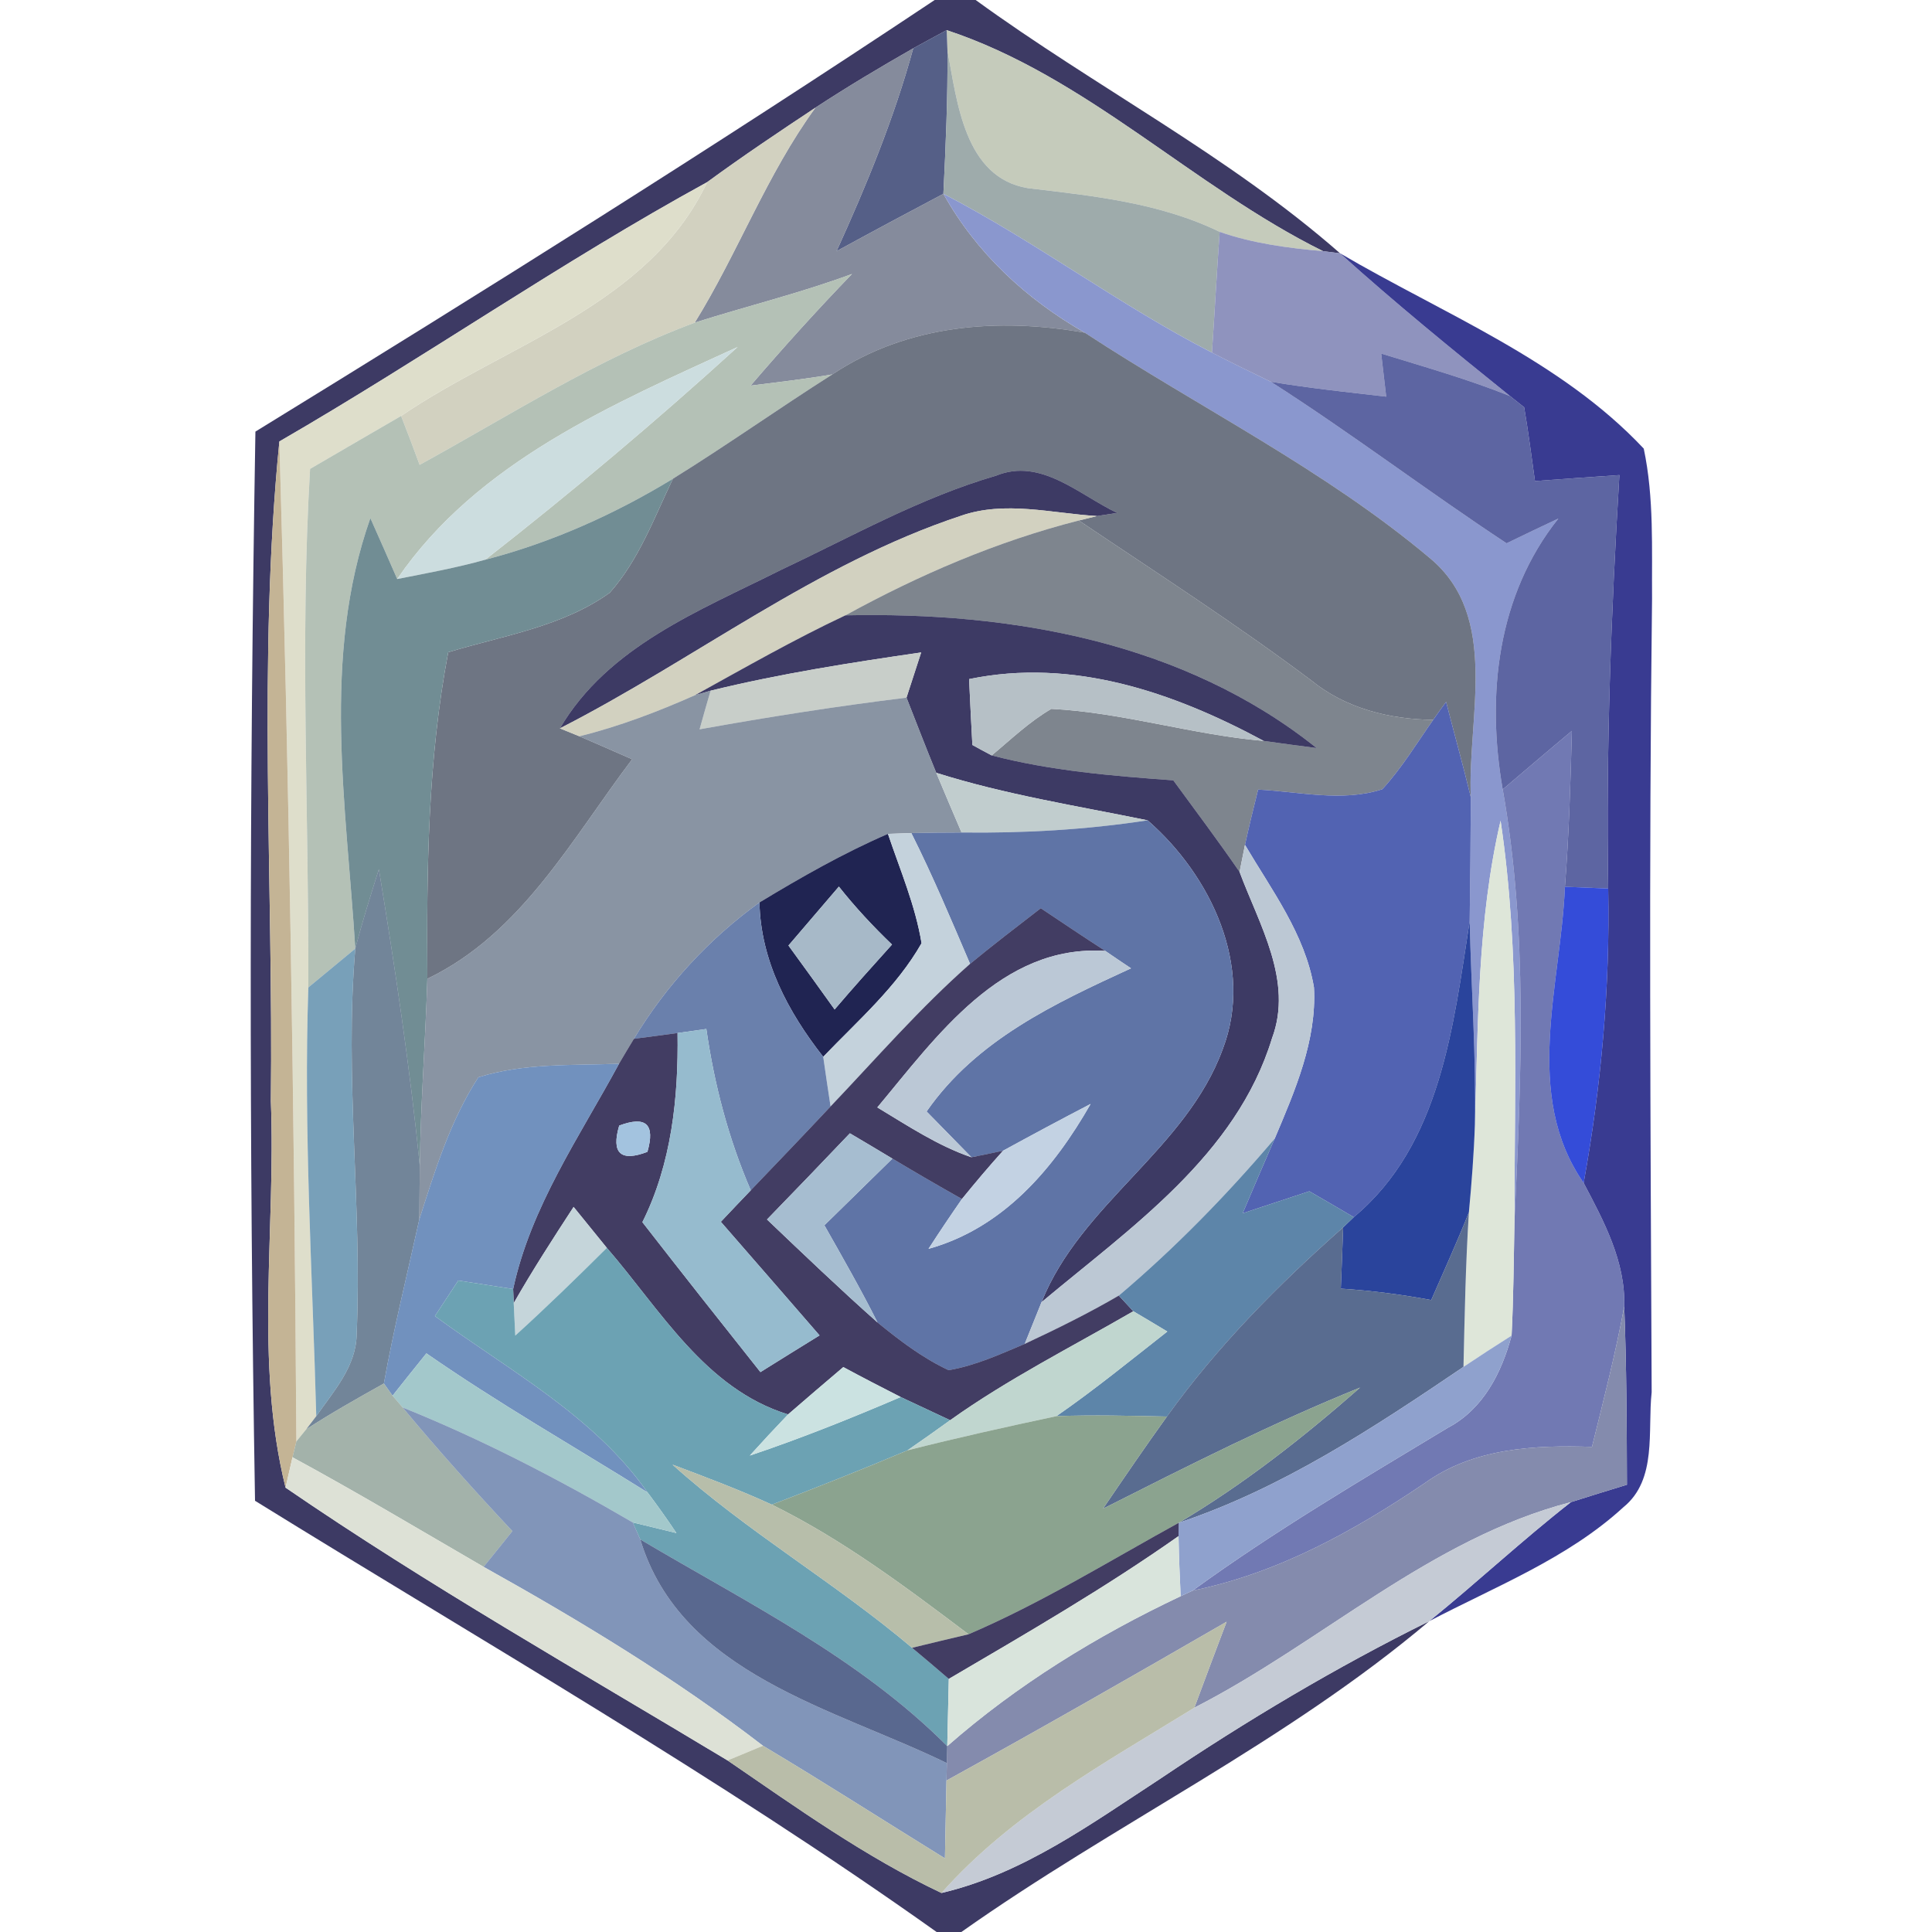 <?xml version="1.0" encoding="UTF-8" ?>
<!DOCTYPE svg PUBLIC "-//W3C//DTD SVG 1.1//EN" "http://www.w3.org/Graphics/SVG/1.1/DTD/svg11.dtd">
<svg width="100pt" height="100pt" viewBox="0 0 100 100" version="1.1" xmlns="http://www.w3.org/2000/svg">
<path fill="#050037" opacity="0.77" d=" M 48.38 0.00 L 50.50 0.00 C 56.70 4.51 63.58 8.04 69.36 13.11 L 68.48 13.00 C 61.72 9.65 56.23 3.95 49.00 1.56 C 48.56 1.79 47.70 2.27 47.27 2.50 C 45.55 3.48 43.86 4.49 42.21 5.57 C 40.31 6.83 38.43 8.09 36.60 9.43 C 29.02 13.58 21.93 18.53 14.46 22.85 C 13.33 34.20 14.15 45.62 14.02 57.00 C 14.28 63.66 13.16 70.45 14.78 77.00 C 22.16 82.06 29.99 86.50 37.66 91.12 C 41.24 93.57 44.79 96.12 48.73 97.98 C 52.95 96.99 56.49 94.39 60.05 92.07 C 64.52 89.06 69.15 86.30 73.98 83.91 C 66.54 90.20 57.68 94.40 49.76 100.00 L 48.48 100.00 C 37.13 91.93 25.03 85.00 13.20 77.68 C 12.89 59.24 12.91 40.78 13.22 22.34 C 25.05 15.07 36.82 7.70 48.38 0.00 Z" />
<path fill="#bec4b3" opacity="0.89" d=" M 49.00 1.56 C 56.23 3.95 61.72 9.65 68.48 13.00 C 66.67 12.84 64.85 12.60 63.13 12.00 C 60.01 10.49 56.59 10.14 53.21 9.74 C 49.92 9.20 49.54 5.27 49.04 2.62 L 49.00 1.56 Z" />
<path fill="#3c4875" opacity="0.87" d=" M 47.27 2.50 C 47.70 2.27 48.56 1.79 49.00 1.56 L 49.04 2.62 C 49.06 5.09 48.95 7.56 48.83 10.03 C 46.98 11.01 45.13 12.00 43.30 13.00 C 44.85 9.59 46.28 6.12 47.27 2.50 Z" />
<path fill="#737a8d" opacity="0.87" d=" M 42.21 5.57 C 43.86 4.49 45.55 3.48 47.27 2.50 C 46.28 6.12 44.85 9.59 43.30 13.00 C 45.13 12.00 46.98 11.01 48.83 10.03 C 50.53 13.09 53.12 15.49 56.15 17.22 C 51.66 16.43 46.97 16.79 43.08 19.38 C 41.68 19.62 40.27 19.78 38.85 19.96 C 40.55 17.98 42.29 16.05 44.10 14.18 C 41.43 15.17 38.67 15.84 35.96 16.70 C 38.20 13.08 39.69 9.02 42.21 5.57 Z" />
<path fill="#92a0a0" opacity="0.88" d=" M 49.04 2.62 C 49.54 5.27 49.92 9.20 53.21 9.74 C 56.59 10.14 60.01 10.49 63.13 12.00 C 62.98 14.08 62.87 16.17 62.73 18.25 C 57.93 15.79 53.62 12.51 48.83 10.03 C 48.95 7.56 49.06 5.09 49.04 2.62 Z" />
<path fill="#cdccb9" opacity="0.91" d=" M 36.60 9.43 C 38.43 8.09 40.31 6.83 42.21 5.57 C 39.69 9.02 38.20 13.08 35.96 16.70 C 30.93 18.57 26.40 21.49 21.72 24.06 C 21.41 23.21 21.09 22.37 20.76 21.53 C 26.21 17.81 33.58 15.82 36.60 9.43 Z" />
<path fill="#dcdcc8" opacity="0.94" d=" M 14.46 22.85 C 21.93 18.53 29.02 13.58 36.60 9.43 C 33.58 15.82 26.21 17.81 20.76 21.53 C 19.18 22.44 17.62 23.36 16.05 24.27 C 15.52 33.21 15.99 42.16 15.96 51.11 C 15.71 58.51 16.17 65.90 16.37 73.30 L 15.85 73.98 L 15.34 74.61 C 15.23 57.36 14.96 40.10 14.46 22.85 Z" />
<path fill="#8a97ce" opacity="1.00" d=" M 48.83 10.03 C 53.62 12.51 57.93 15.79 62.73 18.25 C 63.74 18.77 64.76 19.27 65.78 19.76 C 69.94 22.42 73.87 25.41 77.98 28.12 C 78.87 27.69 79.76 27.26 80.66 26.84 C 77.49 30.82 76.93 35.98 77.78 40.86 C 79.09 48.24 78.74 55.74 78.39 63.18 C 78.38 56.27 78.69 49.33 77.67 42.48 C 76.47 47.64 76.51 52.95 76.34 58.21 C 76.41 54.70 76.15 51.19 76.07 47.69 C 76.10 45.55 76.12 43.41 76.13 41.27 C 75.94 37.17 77.67 31.91 74.00 28.88 C 68.54 24.29 62.09 21.11 56.15 17.22 C 53.12 15.49 50.53 13.09 48.83 10.03 Z" />
<path fill="#767bb0" opacity="0.82" d=" M 63.13 12.00 C 64.85 12.60 66.67 12.84 68.48 13.00 L 69.36 13.11 C 72.21 15.68 75.18 18.10 78.16 20.50 C 75.99 19.63 73.73 18.99 71.49 18.30 C 71.58 19.04 71.66 19.79 71.75 20.53 C 69.75 20.30 67.76 20.09 65.78 19.76 C 64.76 19.27 63.74 18.77 62.73 18.25 C 62.87 16.17 62.98 14.08 63.13 12.00 Z" />
<path fill="#393b91" opacity="1.00" d=" M 69.36 13.11 C 74.71 16.25 80.77 18.63 85.08 23.22 C 85.62 25.77 85.49 28.40 85.51 30.99 C 85.34 44.68 85.43 58.37 85.49 72.06 C 85.27 74.05 85.79 76.58 84.03 78.01 C 81.13 80.67 77.41 82.11 73.98 83.91 C 76.46 81.90 78.79 79.72 81.31 77.75 C 82.27 77.45 83.24 77.14 84.21 76.85 C 84.20 73.77 84.19 70.69 84.07 67.62 C 84.14 65.30 83.02 63.22 81.97 61.23 C 82.88 56.20 83.34 51.10 83.24 45.99 C 83.12 38.85 83.39 31.71 83.82 24.59 C 82.36 24.69 80.91 24.79 79.45 24.90 C 79.27 23.63 79.11 22.35 78.89 21.08 C 78.71 20.94 78.34 20.64 78.16 20.50 C 75.18 18.10 72.21 15.68 69.36 13.11 Z" />
<path fill="#acbaae" opacity="0.90" d=" M 35.96 16.70 C 38.67 15.84 41.43 15.17 44.10 14.18 C 42.29 16.05 40.55 17.98 38.85 19.96 C 40.27 19.78 41.68 19.62 43.08 19.38 C 40.31 21.14 37.63 23.04 34.83 24.78 C 31.81 26.62 28.55 28.08 25.12 28.97 C 29.61 25.46 33.97 21.79 38.18 17.96 C 31.73 20.92 24.71 23.90 20.56 29.97 C 20.10 28.92 19.64 27.87 19.17 26.82 C 16.63 34.01 17.93 41.69 18.39 49.10 C 17.58 49.77 16.77 50.44 15.96 51.11 C 15.99 42.16 15.52 33.21 16.05 24.27 C 17.62 23.36 19.18 22.44 20.76 21.53 C 21.09 22.37 21.41 23.21 21.72 24.06 C 26.40 21.49 30.93 18.57 35.96 16.70 Z" />
<path fill="#585f70" opacity="0.86" d=" M 43.08 19.38 C 46.97 16.79 51.66 16.43 56.15 17.22 C 62.09 21.11 68.54 24.29 74.00 28.88 C 77.67 31.91 75.94 37.17 76.13 41.27 C 75.73 39.61 75.27 37.97 74.85 36.33 C 74.68 36.56 74.34 37.02 74.18 37.26 C 71.91 37.23 69.65 36.67 67.86 35.21 C 63.97 32.29 59.88 29.66 55.84 26.94 L 56.78 26.71 L 57.83 26.55 C 55.87 25.63 53.88 23.67 51.56 24.62 C 47.64 25.76 44.07 27.78 40.40 29.51 C 36.21 31.61 31.48 33.45 28.98 37.70 L 29.99 38.11 C 30.90 38.50 31.81 38.90 32.72 39.30 C 29.60 43.42 26.98 48.33 22.12 50.66 C 22.08 45.01 22.14 39.33 23.20 33.76 C 26.03 32.90 29.11 32.44 31.56 30.68 C 33.07 28.98 33.86 26.80 34.83 24.78 C 37.63 23.04 40.31 21.14 43.08 19.38 Z" />
<path fill="#ccdddf" opacity="1.00" d=" M 20.56 29.97 C 24.71 23.90 31.73 20.92 38.18 17.96 C 33.97 21.79 29.61 25.46 25.12 28.97 C 23.62 29.39 22.09 29.67 20.56 29.97 Z" />
<path fill="#353f8b" opacity="0.80" d=" M 71.49 18.30 C 73.73 18.99 75.99 19.63 78.16 20.50 C 78.34 20.64 78.71 20.94 78.89 21.08 C 79.11 22.35 79.27 23.63 79.45 24.90 C 80.91 24.79 82.36 24.69 83.82 24.59 C 83.39 31.71 83.12 38.85 83.24 45.99 C 82.68 45.97 81.56 45.92 81.00 45.90 C 81.21 43.21 81.29 40.52 81.36 37.83 C 80.16 38.83 78.97 39.85 77.78 40.86 C 76.93 35.98 77.49 30.82 80.66 26.84 C 79.76 27.26 78.87 27.69 77.98 28.12 C 73.87 25.41 69.94 22.42 65.78 19.76 C 67.76 20.09 69.75 20.30 71.75 20.53 C 71.66 19.79 71.58 19.04 71.49 18.30 Z" />
<path fill="#c4b495" opacity="1.00" d=" M 14.02 57.00 C 14.15 45.62 13.33 34.20 14.46 22.85 C 14.96 40.10 15.23 57.36 15.34 74.61 L 15.14 75.43 C 15.05 75.82 14.87 76.61 14.78 77.00 C 13.16 70.45 14.28 63.66 14.02 57.00 Z" />
<path fill="#050037" opacity="0.77" d=" M 51.56 24.62 C 53.88 23.67 55.87 25.63 57.83 26.55 L 56.78 26.71 C 54.44 26.57 52.02 25.90 49.73 26.70 C 42.24 29.18 35.95 34.14 28.98 37.70 C 31.48 33.45 36.21 31.61 40.40 29.51 C 44.07 27.78 47.64 25.76 51.56 24.62 Z" />
<path fill="#67858d" opacity="0.93" d=" M 25.12 28.97 C 28.55 28.08 31.81 26.62 34.83 24.78 C 33.86 26.80 33.07 28.98 31.56 30.68 C 29.11 32.44 26.03 32.90 23.20 33.76 C 22.14 39.33 22.08 45.01 22.12 50.66 C 22.02 53.89 21.77 57.11 21.73 60.35 C 21.21 55.20 20.45 50.09 19.61 44.99 C 19.18 46.35 18.75 47.72 18.39 49.10 C 17.93 41.69 16.63 34.01 19.17 26.82 C 19.64 27.87 20.10 28.92 20.56 29.97 C 22.09 29.67 23.62 29.39 25.12 28.97 Z" />
<path fill="#cdccb9" opacity="0.91" d=" M 49.73 26.70 C 52.02 25.90 54.44 26.57 56.78 26.71 L 55.84 26.94 C 51.61 28.02 47.58 29.75 43.76 31.85 C 41.10 33.10 38.55 34.56 35.98 35.98 C 34.04 36.84 32.05 37.60 29.99 38.11 L 28.98 37.70 C 35.95 34.14 42.24 29.18 49.73 26.70 Z" />
<path fill="#6a727d" opacity="0.86" d=" M 43.76 31.85 C 47.58 29.75 51.61 28.02 55.84 26.94 C 59.88 29.66 63.97 32.29 67.86 35.21 C 69.65 36.67 71.91 37.23 74.18 37.26 C 73.33 38.47 72.56 39.75 71.55 40.85 C 69.47 41.53 67.24 40.97 65.12 40.87 C 64.88 41.82 64.65 42.77 64.44 43.73 C 64.37 44.08 64.23 44.78 64.16 45.13 C 63.05 43.52 61.88 41.96 60.73 40.39 C 57.57 40.16 54.40 39.90 51.33 39.10 C 52.33 38.27 53.28 37.35 54.42 36.69 C 58.12 36.88 61.71 38.03 65.41 38.35 C 66.32 38.48 67.23 38.60 68.15 38.72 C 61.27 33.22 52.35 31.66 43.76 31.85 Z" />
<path fill="#050037" opacity="0.77" d=" M 35.98 35.98 C 38.55 34.56 41.10 33.10 43.76 31.85 C 52.35 31.66 61.27 33.22 68.15 38.72 C 67.23 38.60 66.32 38.48 65.41 38.35 C 60.73 35.83 55.53 34.04 50.16 35.15 C 50.21 36.28 50.27 37.42 50.33 38.56 C 50.58 38.70 51.08 38.97 51.33 39.10 C 54.40 39.90 57.57 40.16 60.73 40.39 C 61.88 41.96 63.05 43.52 64.16 45.13 C 65.17 47.85 66.95 50.77 65.84 53.74 C 63.99 59.80 58.53 63.53 53.91 67.40 C 55.95 62.29 61.39 59.50 63.29 54.30 C 64.93 50.02 62.66 45.30 59.40 42.46 C 55.74 41.71 52.03 41.13 48.46 40.00 C 47.93 38.71 47.43 37.41 46.92 36.11 C 47.11 35.53 47.49 34.36 47.68 33.77 C 44.02 34.30 40.37 34.87 36.78 35.75 L 35.98 35.98 Z" />
<path fill="#c5cbc6" opacity="0.93" d=" M 36.78 35.75 C 40.37 34.87 44.02 34.30 47.68 33.77 C 47.49 34.36 47.11 35.53 46.92 36.11 C 43.33 36.55 39.76 37.11 36.21 37.75 C 36.35 37.25 36.63 36.25 36.78 35.75 Z" />
<path fill="#b3bdc4" opacity="0.95" d=" M 50.16 35.15 C 55.53 34.04 60.73 35.83 65.41 38.35 C 61.71 38.03 58.12 36.88 54.42 36.69 C 53.28 37.35 52.33 38.27 51.33 39.10 C 51.08 38.97 50.58 38.70 50.33 38.56 C 50.27 37.42 50.21 36.28 50.16 35.15 Z" />
<path fill="#6c7a8c" opacity="0.80" d=" M 29.99 38.11 C 32.05 37.60 34.04 36.84 35.98 35.98 L 36.78 35.75 C 36.63 36.25 36.35 37.25 36.21 37.75 C 39.76 37.11 43.33 36.55 46.92 36.11 C 47.43 37.41 47.93 38.71 48.46 40.00 C 48.89 41.03 49.33 42.06 49.77 43.09 C 48.90 43.09 48.03 43.10 47.17 43.12 C 46.87 43.13 46.26 43.15 45.96 43.16 C 43.65 44.16 41.46 45.41 39.31 46.71 C 36.69 48.60 34.48 51.01 32.81 53.77 C 32.61 54.09 32.23 54.74 32.04 55.06 C 29.60 55.15 27.10 55.02 24.76 55.76 C 23.30 58.01 22.51 60.60 21.70 63.13 C 21.71 62.43 21.72 61.04 21.73 60.35 C 21.77 57.11 22.02 53.89 22.12 50.66 C 26.98 48.33 29.60 43.42 32.72 39.30 C 31.81 38.90 30.90 38.50 29.99 38.11 Z" />
<path fill="#4456ac" opacity="0.92" d=" M 74.18 37.26 C 74.34 37.02 74.68 36.56 74.85 36.33 C 75.27 37.97 75.73 39.61 76.13 41.27 C 76.12 43.41 76.10 45.55 76.07 47.69 C 75.22 53.10 74.58 59.24 70.07 63.00 C 69.30 62.55 68.54 62.10 67.77 61.66 C 66.62 62.04 65.47 62.42 64.32 62.80 C 64.87 61.51 65.42 60.21 65.98 58.93 C 67.03 56.45 68.16 53.85 68.01 51.11 C 67.55 48.36 65.82 46.07 64.44 43.73 C 64.65 42.77 64.88 41.82 65.12 40.87 C 67.24 40.97 69.47 41.53 71.55 40.85 C 72.56 39.75 73.33 38.47 74.18 37.26 Z" />
<path fill="#4e58a0" opacity="0.80" d=" M 77.78 40.86 C 78.97 39.85 80.16 38.83 81.36 37.83 C 81.29 40.52 81.21 43.21 81.00 45.90 C 80.79 50.98 78.80 56.66 81.97 61.23 C 83.02 63.22 84.14 65.30 84.07 67.62 C 83.62 70.06 83.00 72.47 82.40 74.89 C 79.41 74.79 76.26 74.95 73.74 76.77 C 70.06 79.26 66.13 81.43 61.73 82.33 C 65.96 79.25 70.47 76.60 74.94 73.90 C 76.78 72.93 77.72 71.05 78.24 69.13 C 78.34 67.15 78.35 65.16 78.39 63.18 C 78.74 55.74 79.09 48.24 77.78 40.86 Z" />
<path fill="#c1cdce" opacity="1.00" d=" M 49.77 43.09 C 49.33 42.06 48.89 41.03 48.46 40.00 C 52.03 41.13 55.74 41.71 59.40 42.46 C 56.21 42.95 52.99 43.13 49.77 43.09 Z" />
<path fill="#596fa2" opacity="0.96" d=" M 49.77 43.09 C 52.99 43.13 56.21 42.95 59.40 42.46 C 62.66 45.30 64.93 50.02 63.29 54.30 C 61.39 59.50 55.95 62.29 53.91 67.40 C 53.69 67.94 53.26 69.02 53.04 69.56 C 51.76 70.10 50.47 70.69 49.10 70.92 C 47.75 70.29 46.56 69.38 45.42 68.45 C 44.56 66.74 43.61 65.08 42.67 63.42 C 43.85 62.27 45.01 61.12 46.19 59.97 C 47.38 60.68 48.58 61.38 49.79 62.06 C 49.20 62.91 48.62 63.77 48.06 64.64 C 51.93 63.56 54.53 60.50 56.45 57.14 C 54.93 57.93 53.42 58.74 51.92 59.56 C 51.51 59.65 50.69 59.82 50.28 59.90 C 49.70 59.31 48.54 58.12 47.96 57.53 C 50.53 53.83 54.58 51.94 58.54 50.12 C 58.21 49.90 57.54 49.45 57.21 49.22 C 56.09 48.50 54.98 47.75 53.87 47.01 C 52.64 47.96 51.41 48.90 50.21 49.89 C 49.24 47.62 48.28 45.33 47.17 43.12 C 48.03 43.10 48.90 43.09 49.77 43.09 Z" />
<path fill="#111546" opacity="0.93" d=" M 39.31 46.71 C 41.46 45.41 43.65 44.16 45.96 43.16 C 46.59 45.03 47.38 46.87 47.70 48.82 C 46.41 51.09 44.40 52.83 42.61 54.70 C 40.79 52.38 39.37 49.72 39.31 46.71 M 43.42 45.89 C 42.55 46.91 41.68 47.92 40.81 48.94 C 41.61 50.04 42.41 51.14 43.20 52.25 C 44.17 51.11 45.17 50.00 46.17 48.89 C 45.19 47.95 44.26 46.95 43.42 45.89 Z" />
<path fill="#c4d2dc" opacity="1.00" d=" M 45.96 43.16 C 46.26 43.15 46.87 43.13 47.17 43.12 C 48.28 45.33 49.24 47.62 50.21 49.89 C 47.62 52.17 45.36 54.78 42.99 57.27 C 42.86 56.41 42.73 55.56 42.61 54.70 C 44.40 52.83 46.41 51.09 47.70 48.82 C 47.38 46.87 46.59 45.03 45.96 43.16 Z" />
<path fill="#dde5d7" opacity="0.95" d=" M 76.34 58.21 C 76.51 52.95 76.47 47.64 77.67 42.48 C 78.69 49.33 78.38 56.27 78.39 63.18 C 78.35 65.16 78.34 67.15 78.24 69.13 C 77.40 69.66 76.57 70.20 75.75 70.75 C 75.81 68.08 75.86 65.41 76.03 62.75 C 76.17 61.24 76.29 59.72 76.34 58.21 Z" />
<path fill="#bcc8d4" opacity="1.00" d=" M 64.16 45.13 C 64.23 44.78 64.37 44.08 64.44 43.73 C 65.82 46.07 67.55 48.36 68.01 51.11 C 68.16 53.85 67.03 56.45 65.98 58.93 C 63.51 61.84 60.83 64.59 57.91 67.06 C 56.33 67.98 54.69 68.79 53.04 69.56 C 53.26 69.02 53.69 67.94 53.91 67.40 C 58.53 63.53 63.99 59.80 65.84 53.74 C 66.95 50.77 65.17 47.85 64.16 45.13 Z" />
<path fill="#294665" opacity="0.66" d=" M 19.61 44.99 C 20.45 50.09 21.21 55.20 21.73 60.35 C 21.72 61.04 21.71 62.43 21.70 63.13 C 21.08 65.95 20.38 68.76 19.87 71.61 C 18.51 72.37 17.16 73.13 15.85 73.98 L 16.37 73.30 C 17.27 72.01 18.44 70.72 18.46 69.06 C 18.75 62.41 17.82 55.75 18.39 49.10 C 18.75 47.72 19.18 46.35 19.61 44.99 Z" />
<path fill="#a5b7c7" opacity="0.98" d=" M 43.42 45.89 C 44.26 46.95 45.19 47.95 46.17 48.89 C 45.17 50.00 44.17 51.11 43.20 52.25 C 42.41 51.14 41.61 50.04 40.81 48.94 C 41.68 47.92 42.55 46.91 43.42 45.89 Z" />
<path fill="#0825d0" opacity="0.82" d=" M 81.00 45.90 C 81.56 45.92 82.68 45.97 83.24 45.99 C 83.34 51.10 82.88 56.20 81.97 61.23 C 78.80 56.66 80.79 50.98 81.00 45.90 Z" />
<path fill="#637aa8" opacity="0.95" d=" M 32.81 53.77 C 34.48 51.01 36.69 48.60 39.31 46.71 C 39.37 49.72 40.79 52.38 42.61 54.70 C 42.73 55.56 42.86 56.41 42.99 57.27 C 41.62 58.73 40.24 60.17 38.86 61.61 C 37.71 58.95 36.97 56.13 36.56 53.26 C 36.19 53.31 35.44 53.42 35.07 53.47 C 34.31 53.57 33.56 53.67 32.81 53.77 Z" />
<path fill="#070032" opacity="0.76" d=" M 50.21 49.89 C 51.41 48.90 52.64 47.96 53.87 47.01 C 54.98 47.75 56.09 48.50 57.21 49.22 C 51.82 48.87 48.47 53.66 45.41 57.32 C 46.99 58.27 48.53 59.30 50.28 59.90 C 50.69 59.82 51.51 59.65 51.92 59.56 C 51.19 60.37 50.48 61.21 49.79 62.06 C 48.58 61.38 47.38 60.68 46.19 59.97 C 45.64 59.64 44.54 58.98 43.99 58.66 C 42.57 60.15 41.14 61.64 39.70 63.12 C 41.59 64.92 43.47 66.72 45.42 68.45 C 46.56 69.38 47.75 70.29 49.10 70.92 C 50.47 70.69 51.76 70.10 53.04 69.56 C 54.69 68.79 56.33 67.98 57.91 67.06 L 58.66 67.87 C 55.48 69.71 52.18 71.37 49.18 73.51 C 48.54 73.21 47.26 72.61 46.62 72.31 C 45.62 71.80 44.63 71.29 43.65 70.76 C 42.69 71.57 41.74 72.39 40.79 73.21 C 36.50 71.89 34.18 67.79 31.41 64.59 C 30.98 64.06 30.12 63.00 29.69 62.47 C 28.62 64.11 27.56 65.75 26.59 67.45 L 26.56 66.72 C 27.47 62.47 30.00 58.83 32.04 55.06 C 32.23 54.74 32.61 54.09 32.81 53.77 C 33.56 53.67 34.31 53.57 35.07 53.47 C 35.12 56.81 34.76 60.23 33.25 63.26 C 35.27 65.86 37.31 68.44 39.36 71.02 C 40.38 70.38 41.40 69.75 42.42 69.12 C 40.72 67.16 39.02 65.20 37.31 63.24 C 37.82 62.70 38.34 62.15 38.86 61.61 C 40.24 60.17 41.62 58.73 42.99 57.27 C 45.36 54.78 47.62 52.17 50.21 49.89 M 32.05 58.26 C 31.63 59.69 32.12 60.15 33.51 59.62 C 33.92 58.19 33.44 57.74 32.05 58.26 Z" />
<path fill="#0b298d" opacity="0.87" d=" M 70.07 63.00 C 74.58 59.24 75.22 53.10 76.07 47.69 C 76.15 51.19 76.41 54.70 76.34 58.21 C 76.29 59.72 76.17 61.24 76.03 62.75 C 75.42 64.28 74.74 65.78 74.08 67.29 C 72.53 67.00 70.97 66.80 69.40 66.70 C 69.45 65.64 69.48 64.58 69.52 63.53 L 70.07 63.00 Z" />
<path fill="#5788a7" opacity="0.80" d=" M 15.96 51.11 C 16.77 50.44 17.58 49.77 18.39 49.10 C 17.82 55.75 18.75 62.41 18.46 69.06 C 18.44 70.72 17.27 72.01 16.37 73.30 C 16.17 65.90 15.71 58.51 15.96 51.11 Z" />
<path fill="#bbc8d6" opacity="1.00" d=" M 45.41 57.32 C 48.47 53.66 51.82 48.87 57.21 49.22 C 57.54 49.45 58.21 49.90 58.54 50.12 C 54.58 51.94 50.53 53.83 47.96 57.53 C 48.54 58.12 49.70 59.31 50.28 59.90 C 48.53 59.30 46.99 58.27 45.41 57.32 Z" />
<path fill="#92b8cc" opacity="0.96" d=" M 35.07 53.47 C 35.44 53.42 36.19 53.31 36.56 53.26 C 36.97 56.13 37.71 58.95 38.86 61.61 C 38.34 62.15 37.82 62.70 37.31 63.24 C 39.02 65.20 40.72 67.16 42.42 69.12 C 41.40 69.75 40.38 70.38 39.36 71.02 C 37.31 68.44 35.27 65.86 33.25 63.26 C 34.76 60.23 35.12 56.81 35.07 53.47 Z" />
<path fill="#557bb1" opacity="0.83" d=" M 24.76 55.76 C 27.10 55.02 29.60 55.15 32.04 55.06 C 30.00 58.83 27.47 62.47 26.56 66.72 C 25.62 66.57 24.67 66.43 23.72 66.28 C 23.42 66.74 22.81 67.66 22.51 68.12 C 26.34 70.93 30.73 73.27 33.52 77.25 C 29.69 74.86 25.77 72.62 22.07 70.05 C 21.63 70.60 20.75 71.69 20.32 72.24 L 19.87 71.61 C 20.38 68.76 21.08 65.95 21.70 63.13 C 22.51 60.60 23.30 58.01 24.76 55.76 Z" />
<path fill="#c3d2e3" opacity="1.00" d=" M 51.92 59.56 C 53.42 58.74 54.93 57.93 56.45 57.14 C 54.53 60.50 51.93 63.56 48.06 64.64 C 48.62 63.77 49.20 62.91 49.79 62.06 C 50.48 61.21 51.19 60.37 51.92 59.56 Z" />
<path fill="#a3c3df" opacity="1.00" d=" M 32.05 58.26 C 33.44 57.74 33.92 58.19 33.51 59.62 C 32.12 60.15 31.63 59.69 32.05 58.26 Z" />
<path fill="#a6bdd0" opacity="1.00" d=" M 39.70 63.12 C 41.14 61.64 42.57 60.15 43.99 58.66 C 44.54 58.98 45.64 59.64 46.19 59.97 C 45.01 61.12 43.85 62.27 42.67 63.42 C 43.61 65.08 44.56 66.74 45.42 68.45 C 43.47 66.72 41.59 64.92 39.70 63.12 Z" />
<path fill="#527da3" opacity="0.93" d=" M 57.91 67.06 C 60.83 64.59 63.51 61.84 65.98 58.93 C 65.42 60.21 64.87 61.51 64.32 62.80 C 65.47 62.42 66.62 62.04 67.77 61.66 C 68.54 62.10 69.30 62.55 70.07 63.00 L 69.52 63.53 C 66.17 66.49 63.01 69.68 60.40 73.32 C 58.50 73.28 56.59 73.23 54.68 73.30 C 56.66 71.93 58.53 70.40 60.42 68.92 C 59.98 68.65 59.10 68.13 58.66 67.87 L 57.91 67.06 Z" />
<path fill="#c2d3d8" opacity="0.95" d=" M 26.59 67.45 C 27.56 65.75 28.62 64.11 29.69 62.47 C 30.12 63.00 30.98 64.06 31.41 64.59 C 29.86 66.13 28.29 67.66 26.67 69.13 C 26.65 68.71 26.61 67.87 26.59 67.45 Z" />
<path fill="#415780" opacity="0.87" d=" M 74.08 67.29 C 74.74 65.78 75.42 64.28 76.03 62.75 C 75.86 65.41 75.81 68.08 75.75 70.75 C 71.10 73.90 66.37 77.03 61.01 78.82 C 64.37 76.83 67.46 74.40 70.40 71.82 C 65.85 73.66 61.47 75.88 57.09 78.09 C 58.18 76.49 59.27 74.89 60.40 73.32 C 63.01 69.68 66.17 66.49 69.52 63.53 C 69.48 64.58 69.45 65.64 69.40 66.70 C 70.97 66.80 72.53 67.00 74.08 67.29 Z" />
<path fill="#629cae" opacity="0.93" d=" M 26.67 69.13 C 28.29 67.66 29.86 66.13 31.41 64.59 C 34.18 67.79 36.50 71.89 40.79 73.21 C 40.12 73.91 39.46 74.62 38.81 75.34 C 41.46 74.45 44.05 73.41 46.62 72.31 C 47.26 72.61 48.54 73.21 49.18 73.51 C 48.45 74.04 47.71 74.56 46.97 75.07 C 44.65 76.05 42.30 76.98 39.95 77.88 C 38.27 77.11 36.54 76.46 34.81 75.81 C 38.69 79.30 43.23 81.92 47.21 85.29 C 47.85 85.82 48.48 86.36 49.11 86.90 C 49.09 87.77 49.05 89.51 49.03 90.38 C 44.47 85.80 38.63 82.94 33.14 79.68 L 32.75 78.80 C 33.31 78.94 34.44 79.21 35.01 79.35 C 34.53 78.63 34.03 77.93 33.52 77.25 C 30.73 73.27 26.34 70.93 22.51 68.12 C 22.81 67.66 23.42 66.74 23.72 66.28 C 24.67 66.43 25.62 66.57 26.56 66.72 L 26.59 67.45 C 26.61 67.87 26.65 68.71 26.67 69.13 Z" />
<path fill="#bfd5ce" opacity="0.98" d=" M 58.66 67.87 C 59.10 68.13 59.98 68.65 60.42 68.92 C 58.53 70.40 56.66 71.93 54.68 73.30 C 52.10 73.85 49.53 74.42 46.97 75.07 C 47.71 74.56 48.45 74.04 49.18 73.51 C 52.18 71.37 55.48 69.71 58.66 67.87 Z" />
<path fill="#7c83a8" opacity="0.93" d=" M 82.40 74.89 C 83.00 72.47 83.62 70.06 84.07 67.62 C 84.19 70.69 84.20 73.77 84.21 76.85 C 83.24 77.14 82.27 77.45 81.31 77.75 C 74.02 79.64 68.41 85.02 61.82 88.39 C 62.37 86.90 62.93 85.42 63.49 83.94 C 58.68 86.72 53.86 89.48 48.99 92.16 L 49.01 91.26 L 49.03 90.38 C 52.64 87.21 56.77 84.67 61.11 82.62 L 61.73 82.33 C 66.13 81.43 70.06 79.26 73.74 76.77 C 76.26 74.95 79.41 74.79 82.40 74.89 Z" />
<path fill="#8fa1cd" opacity="1.00" d=" M 75.75 70.75 C 76.57 70.20 77.40 69.66 78.24 69.13 C 77.72 71.05 76.78 72.93 74.94 73.90 C 70.47 76.60 65.96 79.25 61.73 82.33 L 61.11 82.62 C 61.06 81.59 61.02 80.55 61.00 79.51 L 61.01 78.82 C 66.37 77.03 71.10 73.90 75.75 70.75 Z" />
<path fill="#a1c7ca" opacity="0.98" d=" M 20.32 72.24 C 20.75 71.69 21.63 70.60 22.07 70.05 C 25.77 72.62 29.69 74.86 33.52 77.25 C 34.03 77.93 34.53 78.63 35.01 79.35 C 34.44 79.21 33.31 78.94 32.75 78.80 C 28.91 76.56 24.97 74.51 20.84 72.85 L 20.32 72.24 Z" />
<path fill="#cbe2e1" opacity="1.00" d=" M 40.79 73.21 C 41.74 72.39 42.69 71.57 43.65 70.76 C 44.63 71.29 45.62 71.80 46.62 72.31 C 44.05 73.41 41.46 74.45 38.81 75.34 C 39.46 74.62 40.12 73.91 40.79 73.21 Z" />
<path fill="#8ea197" opacity="0.81" d=" M 15.85 73.98 C 17.16 73.13 18.51 72.37 19.87 71.61 L 20.32 72.24 L 20.84 72.85 C 22.66 75.04 24.57 77.17 26.52 79.25 C 26.03 79.87 25.53 80.48 25.03 81.10 C 21.74 79.19 18.48 77.24 15.14 75.43 L 15.34 74.61 L 15.85 73.98 Z" />
<path fill="#839d88" opacity="0.93" d=" M 57.09 78.09 C 61.47 75.88 65.85 73.66 70.40 71.82 C 67.46 74.40 64.37 76.83 61.01 78.82 C 57.41 80.80 53.91 82.97 50.13 84.59 C 46.88 82.14 43.61 79.68 39.95 77.88 C 42.30 76.98 44.65 76.05 46.97 75.07 C 49.53 74.42 52.10 73.85 54.68 73.30 C 56.59 73.23 58.50 73.28 60.40 73.32 C 59.27 74.89 58.18 76.49 57.09 78.09 Z" />
<path fill="#627ba7" opacity="0.80" d=" M 20.84 72.85 C 24.97 74.51 28.91 76.56 32.75 78.80 L 33.14 79.68 C 35.25 86.67 43.20 88.42 49.01 91.26 L 48.99 92.16 C 48.96 93.50 48.94 94.85 48.91 96.19 C 45.77 94.25 42.66 92.25 39.49 90.36 C 34.94 86.86 30.03 83.89 25.03 81.10 C 25.53 80.48 26.03 79.87 26.52 79.25 C 24.57 77.17 22.66 75.04 20.84 72.85 Z" />
<path fill="#dde1d6" opacity="1.00" d=" M 15.14 75.43 C 18.48 77.24 21.74 79.19 25.03 81.10 C 30.03 83.89 34.94 86.86 39.49 90.36 C 39.03 90.55 38.12 90.93 37.66 91.12 C 29.99 86.50 22.16 82.06 14.78 77.00 C 14.87 76.61 15.05 75.82 15.14 75.43 Z" />
<path fill="#b3baa5" opacity="0.94" d=" M 34.81 75.81 C 36.54 76.46 38.27 77.11 39.95 77.88 C 43.61 79.68 46.88 82.14 50.13 84.59 C 49.40 84.76 47.94 85.11 47.21 85.29 C 43.23 81.92 38.69 79.30 34.81 75.81 Z" />
<path fill="#c5cbd5" opacity="1.00" d=" M 61.82 88.39 C 68.41 85.02 74.02 79.64 81.31 77.75 C 78.79 79.72 76.46 81.90 73.98 83.91 C 69.15 86.30 64.52 89.06 60.05 92.07 C 56.49 94.39 52.95 96.99 48.73 97.98 C 52.36 93.88 57.22 91.23 61.82 88.39 Z" />
<path fill="#070032" opacity="0.76" d=" M 50.13 84.59 C 53.91 82.97 57.41 80.80 61.01 78.82 L 61.00 79.51 C 57.18 82.20 53.13 84.54 49.11 86.90 C 48.48 86.36 47.85 85.82 47.21 85.29 C 47.94 85.11 49.40 84.76 50.13 84.59 Z" />
<path fill="#475883" opacity="0.90" d=" M 33.14 79.68 C 38.63 82.94 44.47 85.80 49.03 90.38 L 49.01 91.26 C 43.20 88.42 35.25 86.67 33.14 79.68 Z" />
<path fill="#d9e4dc" opacity="1.00" d=" M 49.11 86.90 C 53.13 84.54 57.18 82.20 61.00 79.51 C 61.02 80.55 61.06 81.59 61.11 82.62 C 56.77 84.67 52.64 87.21 49.03 90.38 C 49.05 89.51 49.09 87.77 49.11 86.90 Z" />
<path fill="#b5b9a3" opacity="0.93" d=" M 48.99 92.16 C 53.86 89.48 58.68 86.72 63.49 83.94 C 62.93 85.42 62.37 86.90 61.82 88.39 C 57.22 91.23 52.36 93.88 48.73 97.98 C 44.79 96.12 41.24 93.57 37.66 91.12 C 38.12 90.93 39.03 90.55 39.49 90.36 C 42.66 92.25 45.77 94.25 48.91 96.19 C 48.94 94.85 48.96 93.50 48.99 92.16 Z" />
</svg>
